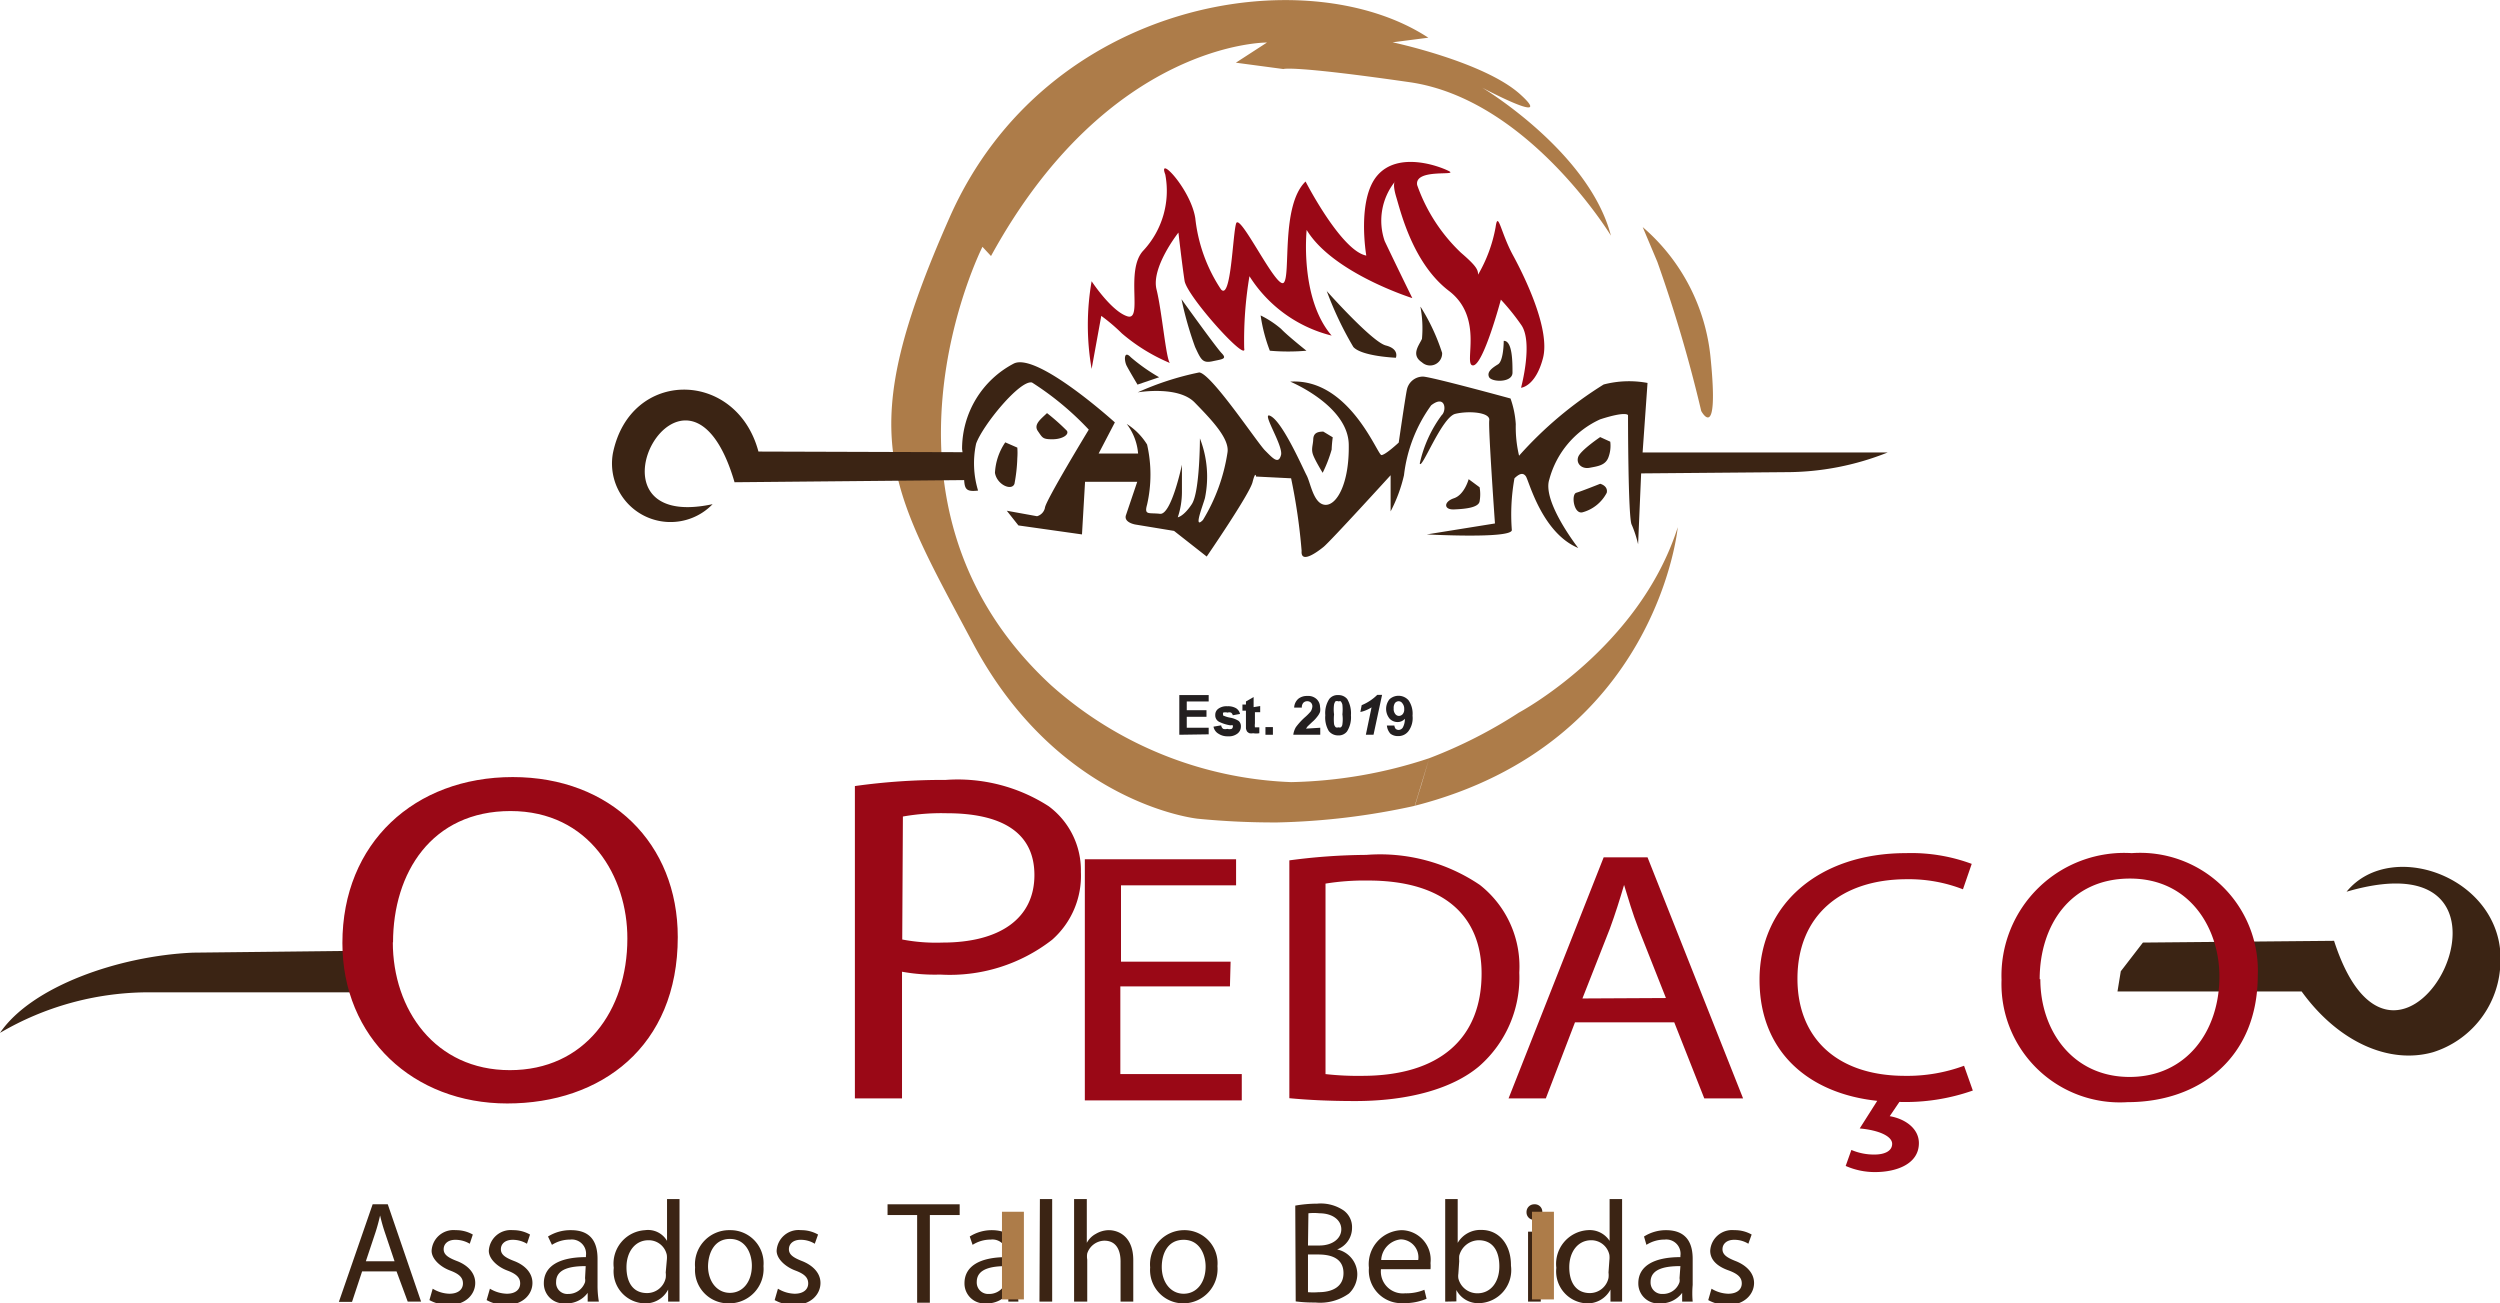 <svg xmlns="http://www.w3.org/2000/svg" viewBox="0 0 114.05 59.46"><title>O PEDAÇO</title><g id="a76b490e-a2b0-4175-94d2-ce547f75ff67" data-name="Layer 2"><g id="e98ffc48-a5b8-4c5b-9742-0bfc9fa9c4b5" data-name="Layer 1"><path d="M97.76,43l8.72-.08c3,9.28,10.19-5.06.57-2.24,2.09-2.56,7.46-.53,7,3.56A4.39,4.39,0,0,1,111,48c-2,.57-4.33-.46-6-2.77H96.6l.15-.92ZM0,47.12a13.42,13.42,0,0,1,6.65-1.85H16.81l.13-1.43-.05-.47-8.09.09C5.42,43.61,1.44,45,0,47.12Z" style="fill:#3b2414;fill-rule:evenodd"/><path d="M30.92,42.75c0,5-3.5,7.59-7.78,7.59s-7.52-3-7.52-7.32c0-4.57,3.3-7.57,7.77-7.57S30.92,38.47,30.92,42.75Zm-13,.23c0,3.08,1.93,5.84,5.34,5.84s5.36-2.71,5.36-6C28.63,40,26.89,37,23.29,37S17.93,39.82,17.93,43Z" style="fill:#9a0816"/><path d="M39,35.86a28.85,28.85,0,0,1,4.14-.28,7.66,7.66,0,0,1,4.7,1.2,3.63,3.63,0,0,1,1.47,3A3.89,3.89,0,0,1,48,42.87a7.59,7.59,0,0,1-5.11,1.59,8.33,8.33,0,0,1-1.74-.13v5.78H39Zm2.16,7A8.18,8.18,0,0,0,43,43c2.6,0,4.19-1.09,4.19-3.08s-1.56-2.82-4-2.82a10.06,10.06,0,0,0-2,.15Z" style="fill:#9a0816"/><path d="M56.11,45h-5v4h5.54v1.2H49.49v-11h6.9v1.19H51.14v3.48h5Z" style="fill:#9a0816"/><path d="M58.82,39.25A27.54,27.54,0,0,1,62.33,39a8.12,8.12,0,0,1,5.18,1.37,4.73,4.73,0,0,1,1.8,4,5.37,5.37,0,0,1-1.84,4.28c-1.19,1-3.17,1.58-5.65,1.58-1.18,0-2.16-.05-3-.13ZM60.47,49a13.11,13.11,0,0,0,1.67.08c3.53,0,5.45-1.7,5.45-4.67,0-2.6-1.69-4.24-5.18-4.24a11.19,11.19,0,0,0-1.94.14Z" style="fill:#9a0816"/><path d="M71.85,46.64l-1.33,3.47h-1.7l4.34-11h2l4.36,11H77.75l-1.37-3.47ZM76,45.53l-1.25-3.16c-.28-.72-.47-1.38-.66-2h0c-.19.65-.4,1.32-.65,2l-1.25,3.18Z" style="fill:#9a0816"/><path d="M90,49.75a9.22,9.22,0,0,1-3.35.52l-.44.65c.7.12,1.33.56,1.33,1.23,0,.94-1,1.32-2,1.32a3.28,3.28,0,0,1-1.34-.28l.26-.73a2.6,2.6,0,0,0,1.06.21c.44,0,.8-.15.8-.49s-.59-.62-1.48-.7l.8-1.26c-3.13-.33-5.37-2.24-5.37-5.52,0-3.44,2.71-5.78,6.68-5.78a7.92,7.92,0,0,1,3,.49l-.4,1.16A6.81,6.81,0,0,0,87,40.11c-3,0-5,1.65-5,4.54,0,2.7,1.8,4.43,4.91,4.43a7.47,7.47,0,0,0,2.69-.46Z" style="fill:#9a0816"/><path d="M103,44.49c0,3.79-2.68,5.79-5.94,5.79a5.4,5.4,0,0,1-5.75-5.58,5.6,5.6,0,0,1,5.94-5.78A5.37,5.37,0,0,1,103,44.49Zm-9.92.18c0,2.35,1.48,4.46,4.07,4.46s4.1-2.08,4.1-4.58c0-2.18-1.33-4.47-4.08-4.47S93.05,42.25,93.05,44.67Z" style="fill:#9a0816"/><path d="M49.8,16.83a11.65,11.65,0,0,1,0-4s.9,1.37,1.63,1.6-.12-2.1.73-3a4,4,0,0,0,1-3.47c-.36-.94,1.17.69,1.37,2A7.27,7.27,0,0,0,55.7,13.2c.46.53.53-2.45.69-3s1.83,3,2.17,2.7-.14-3.52,1-4.62c0,0,1.62,3.16,2.77,3.38,0,0-.44-2.55.5-3.65s2.76-.46,3.26-.21-1.57-.14-1.44.64a7.83,7.83,0,0,0,2,3.09c.71.61.78.78.78,1a6.63,6.63,0,0,0,.8-2.17c.11-.78.23.25.79,1.28s1.71,3.4,1.37,4.7-1,1.35-1,1.35.57-2.1,0-2.88a10.25,10.25,0,0,0-.92-1.14s-.8,3-1.27,3,.54-2.15-1.1-3.4S63.9,9.66,63.7,9s-.05-.73-.05-.73A2.86,2.86,0,0,0,63.17,11c.6,1.26,1.26,2.6,1.26,2.6s-3.63-1.14-4.82-3.11c0,0-.33,3.11,1.14,4.82A6.2,6.2,0,0,1,57,12.6a17.61,17.61,0,0,0-.24,3.29c.17.71-2.61-2.37-2.72-3.08s-.28-2.2-.28-2.2-1.25,1.58-1,2.59.43,3.15.61,3.36a8.31,8.31,0,0,1-2.19-1.35,8.23,8.23,0,0,0-.94-.8Z" style="fill:#9a0816;fill-rule:evenodd"/><path d="M53.9,13.65s1.57,2.19,1.83,2.46.05.27-.41.37-.53-.07-.8-.65a15.82,15.82,0,0,1-.62-2.18m3.61.74A7.39,7.39,0,0,0,57.93,16a9.64,9.64,0,0,0,1.67,0s-.88-.7-1.16-1A4.45,4.45,0,0,0,57.51,14.39Zm3-1.13s2.08,2.34,2.71,2.5.46.56.46.56-1.55-.06-1.94-.49A15.58,15.58,0,0,1,60.52,13.26Zm4.29.74a5.26,5.26,0,0,1,.07,1.46c-.13.29-.52.73,0,1.07a.55.55,0,0,0,.92-.43A9.25,9.25,0,0,0,64.81,14Zm3.8,1.55s0,.91-.26,1.07-.52.34-.41.58S69,17.47,69,17,69,15.55,68.61,15.55Zm-16.72,2,1-.34a8.26,8.26,0,0,1-1.29-.91c-.33-.35-.31.16-.19.39S51.89,17.54,51.89,17.54Z" style="fill:#3b2414;fill-rule:evenodd"/><path d="M65.2,34.59a21.64,21.64,0,0,0,4.09-2.08s5.48-2.91,7.25-8.46c0,0-.92,9.88-12,12.71Zm9.74-24.23a9,9,0,0,1,3.1,6c.39,3.92-.43,2.39-.43,2.39a64.67,64.67,0,0,0-2-6.8Zm-1.45.39s-3.77-6.22-9.18-7-5.76-.6-5.76-.6l-2.17-.29,1.42-.92s-7.22-.07-12.59,9.74l-.39-.42s-5.9,11.66,3.13,20A17.42,17.42,0,0,0,58.9,35.68a21.15,21.15,0,0,0,6.3-1.09l-.35,1.19-.15.48-.15.5a32.12,32.12,0,0,1-6.28.76,35.69,35.69,0,0,1-3.63-.17s-6.33-.64-10.25-8S38.92,19.85,43.33,9.9,59.62-1.91,65.16,1.72l-1.63.21s4.19.89,5.83,2.38S67.62,4,67.62,4,72.49,6.91,73.49,10.75Z" style="fill:#ad7c49;fill-rule:evenodd"/><path d="M74.45,21.6l7-.06a12.49,12.49,0,0,0,4.67-.9H74.68l0,.45Zm-39.85-1c-1-3.75-5.85-3.81-6.64.08A2.67,2.67,0,0,0,32.51,23c-6.44,1.38-1.18-8.45,1-1l10.68-.1V20.63Z" style="fill:#3b2414;fill-rule:evenodd"/><path d="M73,22.07s-.85.34-1.09.41-.12,1,.29.89a1.77,1.77,0,0,0,1.1-.89c.07-.32-.3-.41-.3-.41m-6-.21s-.19.71-.67.87-.47.53,0,.51,1.12-.07,1.17-.37a1.87,1.87,0,0,0,0-.64Zm-6.63-2.17c-.27,0-.45.07-.46.35s-.11.45,0,.73.43.8.43.8a6.21,6.21,0,0,0,.41-1.06,5.51,5.51,0,0,1,.05-.56Zm-12.61-.84c-.29.28-.62.52-.41.82s.21.37.66.37.78-.21.66-.39A9.75,9.75,0,0,0,47.77,18.85Zm-1.9,1.33a2.72,2.72,0,0,0-.47,1.39c.09.55.77.84.89.5a7.34,7.34,0,0,0,.13-1.17,3.13,3.13,0,0,0,0-.48ZM73,19.94s-.89.6-1,.9.15.57.52.5.71-.11.85-.46a1.49,1.49,0,0,0,.09-.73ZM44.62,22.38a4.27,4.27,0,0,1-.09-2.14c.3-.84,2-2.92,2.55-2.79a13.45,13.45,0,0,1,2.59,2.15s-2,3.29-2,3.57a.51.51,0,0,1-.36.38l-1.38-.25.53.67,2.9.41.14-2.4,2.38,0-.51,1.51c-.13.35.43.44.43.44l1.76.29,1.49,1.17S57,22.55,57.14,22s.16-.26.16-.26l1.6.08a26.75,26.75,0,0,1,.48,3.31c-.05.6.68.08,1-.18s3.06-3.27,3.06-3.27l0,1.65a6.9,6.9,0,0,0,.61-1.65,6.76,6.76,0,0,1,1.24-3.19c.66-.51.71.25.48.45a5.8,5.8,0,0,0-1,2.2c.07.34,1-2.11,1.62-2.26s1.6-.07,1.55.29.26,4.71.26,4.71l-3.11.5s3.88.21,3.88-.2a9.26,9.26,0,0,1,.12-2.36c.2-.19.38-.29.52-.09S70.34,24.31,72,25c0,0-1.66-2.12-1.32-3.13A4.2,4.2,0,0,1,73,19.13c1.21-.39,1.27-.19,1.27-.19s0,4.75.17,5a5.18,5.18,0,0,1,.29.89l.14-3.26.29-4.1a4.59,4.59,0,0,0-2,.07,17.53,17.53,0,0,0-3.86,3.25,5.64,5.64,0,0,1-.15-1.44,4.3,4.3,0,0,0-.24-1.17s-3.65-1-4-1a.75.75,0,0,0-.73.61c-.07.33-.37,2.4-.37,2.4s-.61.57-.79.57-1.47-3.52-4.16-3.35c0,0,2.64,1.09,2.67,2.87s-.55,2.79-1.08,2.75-.66-1-.84-1.34S58.56,19.35,58,19s.56,1.32.44,1.76-.37.15-.73-.21-2.44-3.5-3-3.56a13.22,13.22,0,0,0-2.81.91s1.84-.32,2.6.46S56.09,20,56,20.63a8.3,8.3,0,0,1-1.12,3.09c-.46.47,0-.66.09-1A4.81,4.81,0,0,0,54.74,20s0,2.44-.37,3-.64.6-.64.6a3.63,3.63,0,0,0,.19-1.15c0-.6,0-1.25,0-1.25s-.48,2.3-1,2.24-.73.08-.59-.42a6.18,6.18,0,0,0,0-2.74,2.93,2.93,0,0,0-.93-.94,2.55,2.55,0,0,1,.52,1.35H50.12l.74-1.42s-3.52-3.19-4.6-2.69a4.39,4.39,0,0,0-2.37,3.9C44.11,22.05,43.72,22.49,44.62,22.38Z" style="fill:#3b2414;fill-rule:evenodd"/><path d="M16.52,58l-.46,1.39h-.6L17,54.94h.69l1.52,4.44h-.61L18.09,58ZM18,57.54l-.43-1.28a7.8,7.8,0,0,1-.23-.81h0c-.06.26-.13.53-.22.8l-.43,1.29Z" style="fill:#3b2414"/><path d="M19.74,58.79a1.52,1.52,0,0,0,.76.23c.42,0,.62-.21.62-.47s-.16-.43-.59-.59-.84-.52-.84-.9a1,1,0,0,1,1.1-.94,1.54,1.54,0,0,1,.78.2l-.14.42a1.27,1.27,0,0,0-.66-.18c-.34,0-.53.19-.53.43s.19.38.61.54.83.49.83,1-.43,1-1.19,1a1.76,1.76,0,0,1-.9-.22Z" style="fill:#3b2414"/><path d="M22.35,58.79a1.56,1.56,0,0,0,.77.23c.42,0,.61-.21.61-.47s-.16-.43-.59-.59-.84-.52-.84-.9a1,1,0,0,1,1.1-.94,1.54,1.54,0,0,1,.78.2l-.14.42a1.26,1.26,0,0,0-.65-.18c-.35,0-.54.19-.54.43s.19.38.61.54.83.49.83,1-.43,1-1.19,1a1.76,1.76,0,0,1-.9-.22Z" style="fill:#3b2414"/><path d="M26.81,59.38l0-.4h0a1.18,1.18,0,0,1-1,.48.91.91,0,0,1-1-.92c0-.77.69-1.19,1.92-1.19v-.06a.65.65,0,0,0-.72-.74,1.53,1.53,0,0,0-.83.24L25,56.41a1.93,1.93,0,0,1,1.05-.29c1,0,1.21.67,1.21,1.31v1.19a4.26,4.26,0,0,0,.06.76Zm-.09-1.62c-.63,0-1.35.1-1.35.72a.51.51,0,0,0,.55.55.8.8,0,0,0,.77-.54.52.52,0,0,0,0-.18Z" style="fill:#3b2414"/><path d="M31,54.7v3.86c0,.28,0,.61,0,.82h-.52l0-.55h0a1.16,1.16,0,0,1-1.08.63A1.46,1.46,0,0,1,28,57.84a1.53,1.53,0,0,1,1.43-1.72,1,1,0,0,1,1,.49h0V54.7Zm-.58,2.79a1,1,0,0,0,0-.24.84.84,0,0,0-.84-.67c-.6,0-1,.52-1,1.23s.31,1.18.94,1.18a.87.87,0,0,0,.85-.69,1,1,0,0,0,0-.25Z" style="fill:#3b2414"/><path d="M34.83,57.76a1.57,1.57,0,0,1-1.59,1.7,1.52,1.52,0,0,1-1.53-1.64,1.56,1.56,0,0,1,1.59-1.7A1.51,1.51,0,0,1,34.83,57.76Zm-2.53,0c0,.69.4,1.22,1,1.22s1-.52,1-1.24c0-.54-.27-1.22-1-1.22S32.3,57.19,32.3,57.8Z" style="fill:#3b2414"/><path d="M35.49,58.79a1.52,1.52,0,0,0,.76.23c.42,0,.62-.21.62-.47s-.16-.43-.59-.59-.85-.52-.85-.9a1,1,0,0,1,1.11-.94,1.54,1.54,0,0,1,.78.2l-.15.42a1.2,1.2,0,0,0-.65-.18c-.34,0-.53.19-.53.43s.19.38.6.54.84.49.84,1-.43,1-1.19,1a1.76,1.76,0,0,1-.9-.22Z" style="fill:#3b2414"/><path d="M41.84,55.43H40.49v-.49h3.29v.49H42.42v4h-.58Z" style="fill:#3b2414"/><path d="M46,59.38l0-.4h0a1.2,1.2,0,0,1-1,.48.91.91,0,0,1-1-.92c0-.77.69-1.19,1.92-1.19v-.06a.65.65,0,0,0-.72-.74,1.53,1.53,0,0,0-.83.24l-.13-.38a1.87,1.87,0,0,1,1-.29c1,0,1.22.67,1.22,1.31v1.19a4.33,4.33,0,0,0,0,.76Zm-.08-1.62c-.64,0-1.36.1-1.36.72a.52.52,0,0,0,.55.55.79.79,0,0,0,.77-.54.53.53,0,0,0,0-.18Z" style="fill:#3b2414"/><path d="M47.44,54.7H48v4.68h-.58Z" style="fill:#3b2414"/><path d="M49,54.7h.58v2h0a1,1,0,0,1,.41-.41,1.19,1.19,0,0,1,.59-.17c.43,0,1.12.27,1.12,1.37v1.89h-.58V57.55c0-.51-.19-.95-.74-.95a.84.84,0,0,0-.78.58.79.79,0,0,0,0,.28v1.92H49Z" style="fill:#3b2414"/><path d="M55.54,57.76A1.57,1.57,0,0,1,54,59.46a1.52,1.52,0,0,1-1.53-1.64A1.56,1.56,0,0,1,54,56.12,1.51,1.51,0,0,1,55.54,57.76ZM53,57.8c0,.69.4,1.22,1,1.22s1-.52,1-1.24c0-.54-.27-1.22-1-1.22S53,57.19,53,57.8Z" style="fill:#3b2414"/><path d="M59.09,55a5.86,5.86,0,0,1,1-.09,1.86,1.86,0,0,1,1.22.32.94.94,0,0,1,.37.79A1.05,1.05,0,0,1,61,57h0a1.16,1.16,0,0,1,.92,1.12,1.22,1.22,0,0,1-.38.89,2.26,2.26,0,0,1-1.54.41,6.37,6.37,0,0,1-.89-.05Zm.58,1.82h.52c.6,0,1-.32,1-.74s-.4-.73-1-.73a2.35,2.35,0,0,0-.5,0Zm0,2.13a2.88,2.88,0,0,0,.48,0c.59,0,1.14-.22,1.14-.87s-.52-.85-1.15-.85h-.47Z" style="fill:#3b2414"/><path d="M63,57.9a1,1,0,0,0,1.1,1.1,2.16,2.16,0,0,0,.88-.16l.1.41a2.62,2.62,0,0,1-1.06.2,1.49,1.49,0,0,1-1.57-1.61,1.55,1.55,0,0,1,1.5-1.72,1.35,1.35,0,0,1,1.31,1.5,1.8,1.8,0,0,1,0,.28Zm1.7-.42a.82.82,0,0,0-.8-.94,1,1,0,0,0-.89.94Z" style="fill:#3b2414"/><path d="M65.93,59.38c0-.21,0-.54,0-.82V54.7h.57v2h0a1.2,1.2,0,0,1,1.09-.59c.79,0,1.35.66,1.34,1.63a1.51,1.51,0,0,1-1.43,1.71,1.12,1.12,0,0,1-1.06-.6h0l0,.52Zm.6-1.27a.76.76,0,0,0,0,.21.89.89,0,0,0,.87.68c.6,0,1-.5,1-1.23s-.32-1.19-.94-1.19a.93.93,0,0,0-.89.71,1.57,1.57,0,0,0,0,.24Z" style="fill:#3b2414"/><path d="M70.36,55.3a.35.35,0,0,1-.37.35.34.34,0,0,1-.35-.35.35.35,0,0,1,.36-.36A.34.34,0,0,1,70.36,55.3Zm-.65,4.08V56.19h.58v3.19Z" style="fill:#3b2414"/><path d="M74,54.7v3.86c0,.28,0,.61,0,.82h-.53l0-.55h0a1.18,1.18,0,0,1-1.09.63A1.46,1.46,0,0,1,71,57.84a1.54,1.54,0,0,1,1.43-1.72,1.08,1.08,0,0,1,1,.49h0V54.7Zm-.58,2.79a1,1,0,0,0,0-.24.84.84,0,0,0-.83-.67c-.6,0-1,.52-1,1.23s.32,1.18.94,1.18a.87.87,0,0,0,.85-.69,1,1,0,0,0,0-.25Z" style="fill:#3b2414"/><path d="M76.74,59.38l0-.4h0a1.2,1.2,0,0,1-1,.48.91.91,0,0,1-1-.92c0-.77.69-1.19,1.92-1.19v-.06a.65.65,0,0,0-.72-.74,1.53,1.53,0,0,0-.83.24L75,56.41a1.87,1.87,0,0,1,1-.29c1,0,1.22.67,1.22,1.31v1.19a4.33,4.33,0,0,0,0,.76Zm-.08-1.62c-.64,0-1.36.1-1.36.72a.52.52,0,0,0,.55.55.79.79,0,0,0,.77-.54.53.53,0,0,0,0-.18Z" style="fill:#3b2414"/><path d="M78.08,58.79a1.52,1.52,0,0,0,.76.23c.42,0,.62-.21.62-.47s-.16-.43-.59-.59c-.58-.2-.85-.52-.85-.9a1,1,0,0,1,1.1-.94,1.55,1.55,0,0,1,.79.2l-.15.42a1.2,1.2,0,0,0-.65-.18c-.34,0-.53.19-.53.43s.19.38.6.54.84.49.84,1-.44,1-1.19,1a1.76,1.76,0,0,1-.9-.22Z" style="fill:#3b2414"/><line x1="46.21" y1="55.28" x2="46.21" y2="59.28" style="fill:none;stroke:#ad7c49;stroke-miterlimit:2.613"/><line x1="70.39" y1="55.28" x2="70.39" y2="59.28" style="fill:none;stroke:#ad7c49;stroke-miterlimit:2.613"/><path d="M53.8,33.52V31.71h1.34V32h-1v.4h.9v.3h-.9v.5h1v.3Z" style="fill:#231f20"/><path d="M55.36,33.15l.35-.06a.24.24,0,0,0,.09.16.33.33,0,0,0,.19,0,.34.34,0,0,0,.2,0,.11.11,0,0,0,.05-.09.09.09,0,0,0,0-.07.25.25,0,0,0-.11,0,1.76,1.76,0,0,1-.53-.17.33.33,0,0,1-.16-.3.34.34,0,0,1,.13-.28.62.62,0,0,1,.42-.12.72.72,0,0,1,.4.09.41.41,0,0,1,.18.26l-.33.06a.2.2,0,0,0-.08-.12.25.25,0,0,0-.16,0,.35.35,0,0,0-.2,0,.08.08,0,0,0,0,.07.07.07,0,0,0,0,.06,1.3,1.3,0,0,0,.32.1,1.05,1.05,0,0,1,.39.15.33.33,0,0,1,.1.26.4.4,0,0,1-.15.31.63.63,0,0,1-.44.13.72.72,0,0,1-.42-.11A.47.47,0,0,1,55.36,33.15Z" style="fill:#231f20"/><path d="M57.49,32.21v.28h-.24V33a.67.67,0,0,0,0,.18s0,0,0,0h.06l.14,0,0,.27a.82.82,0,0,1-.28,0,.47.47,0,0,1-.17,0,.31.31,0,0,1-.11-.08.46.46,0,0,1-.05-.14s0-.12,0-.24v-.57h-.16v-.28h.16V32l.35-.2v.46Z" style="fill:#231f20"/><path d="M57.73,33.52v-.35h.34v.35Z" style="fill:#231f20"/><path d="M60.23,33.2v.32H59a.91.91,0,0,1,.12-.35,3.1,3.1,0,0,1,.39-.43,2.45,2.45,0,0,0,.29-.29.51.51,0,0,0,.07-.22.24.24,0,0,0-.06-.17.23.23,0,0,0-.18-.07.24.24,0,0,0-.17.07.3.3,0,0,0-.07.22l-.35,0a.56.56,0,0,1,.2-.41.63.63,0,0,1,.4-.12.56.56,0,0,1,.42.14.5.5,0,0,1,.16.36.59.59,0,0,1,0,.23.83.83,0,0,1-.14.23,1.43,1.43,0,0,1-.22.23l-.21.2-.07.1Z" style="fill:#231f20"/><path d="M61.05,31.71a.51.51,0,0,1,.41.18,1.28,1.28,0,0,1,.17.74,1.2,1.2,0,0,1-.18.74.48.48,0,0,1-.4.18.54.54,0,0,1-.43-.2,1.2,1.2,0,0,1-.16-.72,1.18,1.18,0,0,1,.18-.74A.48.48,0,0,1,61.05,31.71Zm0,.28a.25.25,0,0,0-.12,0,.35.35,0,0,0-.07.15,1.62,1.62,0,0,0,0,.45,2.15,2.15,0,0,0,0,.44.26.26,0,0,0,.08.15.17.17,0,0,0,.12,0,.17.17,0,0,0,.11,0,.2.2,0,0,0,.07-.14,1.62,1.62,0,0,0,0-.45,2.15,2.15,0,0,0,0-.44.34.34,0,0,0-.08-.16A.25.25,0,0,0,61.05,32Z" style="fill:#231f20"/><path d="M62.06,32.48l.06-.31a2.19,2.19,0,0,0,.71-.47h.22l-.39,1.82h-.35l.26-1.25a1.46,1.46,0,0,1-.25.13A1.23,1.23,0,0,1,62.06,32.48Z" style="fill:#231f20"/><path d="M63.27,33.1l.34,0a.34.34,0,0,0,.06.15.22.22,0,0,0,.14.05.24.24,0,0,0,.18-.1.8.8,0,0,0,.1-.41.43.43,0,0,1-.33.15.5.5,0,0,1-.37-.16.7.7,0,0,1,0-.88.61.61,0,0,1,.87.05,1.07,1.07,0,0,1,.18.7,1,1,0,0,1-.19.71.57.57,0,0,1-.47.22.54.54,0,0,1-.35-.11A.64.64,0,0,1,63.27,33.1Zm.79-.75a.38.38,0,0,0-.08-.26.21.21,0,0,0-.18-.1.23.23,0,0,0-.16.08.4.4,0,0,0-.06.25.36.36,0,0,0,.07.25.21.21,0,0,0,.17.09.23.23,0,0,0,.17-.08A.32.32,0,0,0,64.06,32.35Z" style="fill:#231f20"/></g></g></svg>